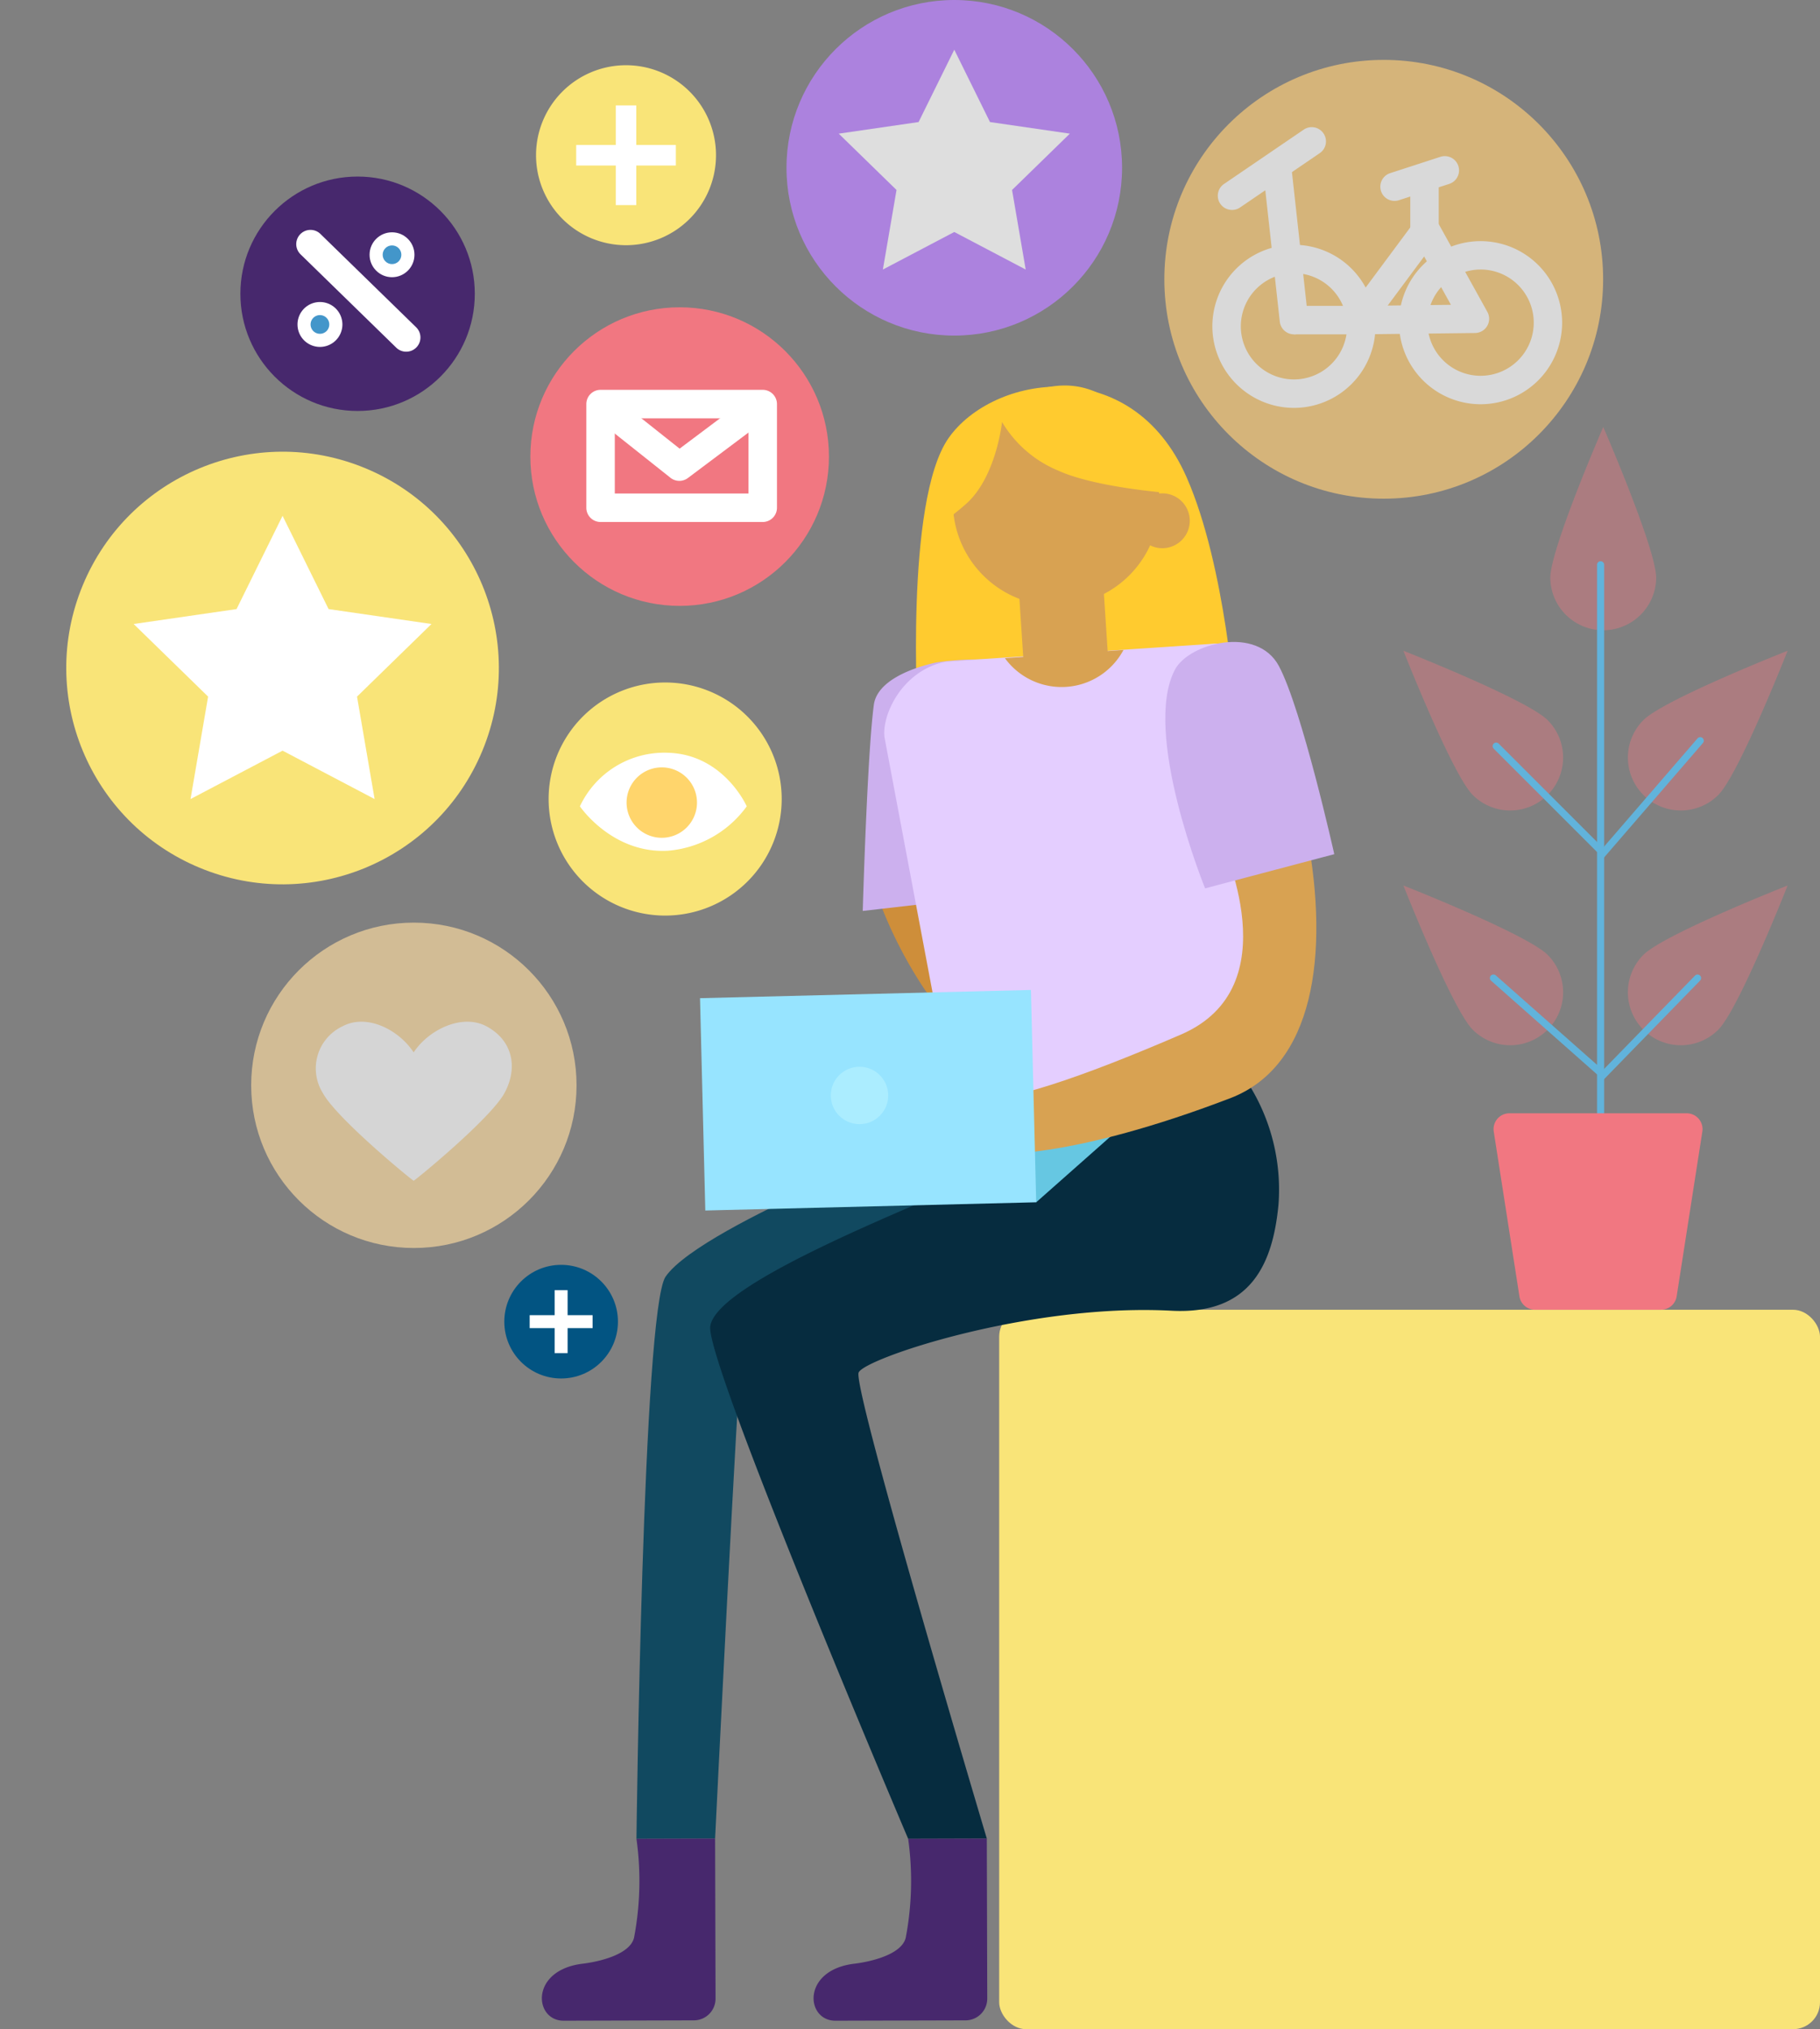<svg xmlns="http://www.w3.org/2000/svg" xmlns:xlink="http://www.w3.org/1999/xlink" width="183" height="204.027" viewBox="0 0 183 204.027"><rect x="0" y="0" width="183" height="204.027" fill="#808080" stroke="none"/><defs><clipPath id="a"><path d="M71.362,191.966l22.333-2.7a4.193,4.193,0,0,0,3.66-4.666L96.5,152.044a4.192,4.192,0,0,0-4.666-3.66l-28.707,1.988c-2.3.277-4.425,5.1-4.146,7.4L66.7,188.307A4.193,4.193,0,0,0,71.362,191.966Z" transform="translate(-58.959 -148.353)" fill="none"/></clipPath></defs><g transform="translate(0 0)"><g transform="translate(155.882 42.934)" opacity="0.38"><path d="M52.353,153.951c0-2.942-5.323-15.184-5.323-15.184s-5.325,12.242-5.325,15.184a5.324,5.324,0,0,0,10.647,0Z" transform="translate(-41.706 -138.767)" fill="#f17781"/></g><g transform="translate(160.582 56.43)"><path d="M44.366,208.783a.358.358,0,0,0,.359-.357V145.067a.358.358,0,1,0-.716,0v63.359A.356.356,0,0,0,44.366,208.783Z" transform="translate(-44.009 -144.708)" fill="#61b3db"/></g><g transform="translate(80.352 89.205)"><path d="M81.436,159.136l-8.258,1.172a43.718,43.718,0,0,0,4.55,8.973c2.126,3.364,11.674,8,7.712,11.42s-8.819-4.793-12.133-5.325c-3.212-.516-9.854,2.851-7.685,5.6s6-1.431,7.253-.218,4.755,8.2,14.341,7.185,12.544-6.472,9.836-10.82S81.436,159.136,81.436,159.136Z" transform="translate(-65.196 -159.136)" fill="#ce8e3a"/></g><g transform="translate(92.099 38.877)"><path d="M92.456,169.675s-.943-14.55-4.907-23.566c-5.579-12.7-19.525-10.293-23.95-3.946s-3.078,28.378-3.078,28.378Z" transform="translate(-60.328 -136.981)" fill="#ffcb2f"/></g><g transform="translate(100.467 131.691)"><rect width="82.533" height="72.337" rx="2.71" fill="#f9e478"/></g><g transform="translate(63.996 108.508)"><path d="M112.479,167.633S94.221,173.269,82.24,178.76c-4.616,2.117-12.453,5.963-14.364,8.721-2.31,3.335-2.933,56.528-2.933,56.528l7.908-.023s2.3-46.822,2.687-49.13,39.15-15.007,39.15-15.007Z" transform="translate(-64.944 -167.633)" fill="#114960"/></g><g transform="translate(71.408 102.914)"><path d="M111.3,169.515a19.943,19.943,0,0,1,4.232,13.85c-.552,5.8-2.667,11.111-10.772,10.679-14.43-.77-31.167,4.9-31.456,6.252-.45,2.1,12.9,46.822,12.9,46.822l-7.908.023s-20.39-47.9-19.9-51.526c.609-4.489,21.147-12.3,29.627-16.1,7.31-3.269-3.428-12.331-.577-13.657C93.373,163.1,111.3,169.515,111.3,169.515Z" transform="translate(-58.388 -165.17)" fill="#062c3f"/></g><g transform="translate(86.749 66.304)"><path d="M82.732,149.1l3.607,23.294-16.994,1.949s.443-15.672,1.115-20.722c.32-2.408,3.782-3.716,6.288-4.264A30.763,30.763,0,0,1,82.732,149.1Z" transform="translate(-69.345 -149.055)" fill="#ccb0ee"/></g><g transform="translate(0 38.755)"><g transform="translate(0 0)"><ellipse cx="21.745" cy="21.745" rx="21.745" ry="21.745" transform="translate(40.18 56.823) rotate(-157.5)" fill="#f9e478"/></g><g transform="translate(13.438 13.108)"><path d="M110.889,142.7l-4.627,9.376-10.347,1.5,7.487,7.3-1.767,10.3,9.254-4.865,9.254,4.865-1.767-10.3,7.487-7.3-10.347-1.5Z" transform="translate(-95.915 -142.698)" fill="#fff"/></g></g><g transform="translate(79.081 0)" opacity="0.74"><g transform="translate(0)"><ellipse cx="16.871" cy="16.871" rx="16.871" ry="16.871" fill="#bb83ff"/></g><g transform="translate(5.254 4.998)"><path d="M79.278,122.068l-3.59,7.274-8.028,1.167,5.809,5.662-1.371,8,7.18-3.775,7.18,3.775-1.371-8,5.809-5.662-8.028-1.167Z" transform="translate(-67.66 -122.068)" fill="#fff"/></g></g><g transform="translate(25.256 92.766)" opacity="0.67"><ellipse cx="16.358" cy="16.358" rx="16.358" ry="16.358" fill="#fad9a0"/><g transform="translate(6.512 9.963)"><path d="M95.023,165.556c2.451-1.315,5.661.336,7.163,2.617,1.5-2.281,4.877-3.932,7.328-2.617,2.592,1.393,3.205,4.094,1.813,6.688s-9.128,8.91-9.141,8.832c-.016.077-7.751-6.24-9.143-8.832A4.677,4.677,0,0,1,95.023,165.556Z" transform="translate(-92.36 -165.089)" fill="#fff"/></g></g><g transform="translate(53.898 6.562)"><g transform="translate(0)"><path d="M83.321,131.8a9.048,9.048,0,1,0,9.048-9.048A9.049,9.049,0,0,0,83.321,131.8Z" transform="translate(-83.321 -122.756)" fill="#f9e478"/></g><g transform="translate(4.038 4.038)"><g transform="translate(3.979)"><rect width="2.063" height="10.021" fill="#fff"/></g><g transform="translate(0 3.979)"><rect width="10.021" height="2.063" fill="#fff"/></g></g></g><g transform="translate(50.708 127.175)"><g transform="translate(0)"><ellipse cx="5.713" cy="5.713" rx="5.713" ry="5.713" fill="#025482"/></g><g transform="translate(2.549 2.549)"><g transform="translate(2.512)"><rect width="1.303" height="6.328" fill="#fff"/></g><g transform="translate(0 2.512)"><rect width="6.328" height="1.303" fill="#fff"/></g></g></g><g transform="translate(55.163 68.622)"><g transform="translate(0)"><path d="M80.413,161.795a11.718,11.718,0,1,0,11.717-11.72A11.717,11.717,0,0,0,80.413,161.795Z" transform="translate(-80.413 -150.075)" fill="#f9e478"/></g><g transform="translate(3.146 7.061)"><path d="M81.96,158.574s3.23,4.773,8.848,4.464a10.88,10.88,0,0,0,7.928-4.464s-2.308-5.234-7.928-5.386A9.368,9.368,0,0,0,81.96,158.574Z" transform="translate(-81.96 -153.183)" fill="#fff"/><g transform="translate(4.693 1.474)"><path d="M84.162,157.371a3.54,3.54,0,1,0,3.539-3.539A3.539,3.539,0,0,0,84.162,157.371Z" transform="translate(-84.162 -153.832)" fill="#ffd56c"/></g></g></g><g transform="translate(53.328 30.897)"><g transform="translate(0)"><ellipse cx="15.011" cy="15.011" rx="15.011" ry="15.011" fill="#f17781"/></g><g transform="translate(5.627 8.3)"><path d="M82.054,150.409H98.36a1.431,1.431,0,0,0,1.431-1.431V138.553a1.431,1.431,0,0,0-1.431-1.431H82.054a1.431,1.431,0,0,0-1.431,1.431v10.425A1.431,1.431,0,0,0,82.054,150.409Zm14.875-2.862H83.485v-7.562H96.929Z" transform="translate(-80.623 -137.122)" fill="#fff"/><g transform="translate(0.543 0.286)"><path d="M89.685,146.114a1.429,1.429,0,0,0,.859-.286l8.385-6.29-1.717-2.29-7.5,5.627-7.056-5.6-1.779,2.242,7.919,6.29A1.429,1.429,0,0,0,89.685,146.114Z" transform="translate(-80.875 -137.248)" fill="#fff"/></g></g></g><g transform="translate(117.074 6.021)" opacity="0.7"><ellipse cx="22.06" cy="22.06" rx="22.06" ry="22.06" fill="#f9ca78"/><g transform="translate(4.828 6.75)"><g transform="translate(18.769 11.467)"><path d="M54.07,146.945a8.2,8.2,0,1,0-8.205-8.2A8.213,8.213,0,0,0,54.07,146.945Zm0-13.546a5.342,5.342,0,1,1-5.343,5.343A5.349,5.349,0,0,1,54.07,133.4Z" transform="translate(-45.865 -130.537)" fill="#fff"/></g><g transform="translate(0 11.833)"><path d="M62.333,147.106a8.2,8.2,0,1,0-8.205-8.2A8.213,8.213,0,0,0,62.333,147.106Zm0-13.546A5.342,5.342,0,1,1,56.99,138.9,5.348,5.348,0,0,1,62.333,133.56Z" transform="translate(-54.128 -130.698)" fill="#fff"/></g><g transform="translate(13.328 8.947)"><path d="M50.531,141.328h.018l11.638-.136a1.431,1.431,0,0,0,1.236-2.124l-4.93-8.9a1.432,1.432,0,0,0-2.4-.159l-6.711,9.039a1.431,1.431,0,0,0,1.149,2.283Zm9.228-2.971-6.358.075,3.666-4.936Z" transform="translate(-49.1 -129.427)" fill="#fff"/></g><g transform="translate(16.888 2.922)"><path d="M51.857,131.282a1.432,1.432,0,0,0,.443-.07l5.066-1.642a1.432,1.432,0,0,0-.884-2.724l-5.066,1.645a1.431,1.431,0,0,0,.441,2.792Z" transform="translate(-50.426 -126.775)" fill="#fff"/></g><g transform="translate(5.112 2.922)"><path d="M60.2,144.7c.052,0,.1,0,.159-.007a1.433,1.433,0,0,0,1.265-1.581l-1.663-15.063a1.431,1.431,0,1,0-2.844.316l1.661,15.061A1.434,1.434,0,0,0,60.2,144.7Z" transform="translate(-57.109 -126.775)" fill="#fff"/></g><g transform="translate(0.547)"><path d="M57.745,133.828a1.427,1.427,0,0,0,.806-.248l8.033-5.477a1.431,1.431,0,0,0-1.611-2.365l-8.035,5.477a1.43,1.43,0,0,0,.806,2.612Z" transform="translate(-56.313 -125.489)" fill="#fff"/></g><g transform="translate(8.204 17.985)"><rect width="6.555" height="2.862" transform="translate(0)" fill="#fff"/></g><g transform="translate(19.9 4.155)"><path d="M52.762,135.246a1.431,1.431,0,0,0,1.431-1.431v-5.066a1.431,1.431,0,1,0-2.862,0v5.066A1.432,1.432,0,0,0,52.762,135.246Z" transform="translate(-51.331 -127.318)" fill="#fff"/></g></g></g><g transform="translate(81.805 184.861)"><path d="M80.825,201.267l7.908-.023.045,16.09a2.185,2.185,0,0,1-2.176,2.188l-13.089.036c-3,.009-3.426-5.084,1.892-5.731,1.674-.2,4.759-.922,5.175-2.606A30.535,30.535,0,0,0,80.825,201.267Z" transform="translate(-71.315 -201.244)" fill="#47286d"/></g><g transform="translate(54.486 184.861)"><path d="M92.85,201.267l7.908-.023.045,16.09a2.183,2.183,0,0,1-2.176,2.188l-13.089.036c-3,.009-3.426-5.084,1.895-5.731,1.674-.2,4.757-.922,5.173-2.606A30.535,30.535,0,0,0,92.85,201.267Z" transform="translate(-83.341 -201.244)" fill="#47286d"/></g><g transform="translate(88.912 64.711)"><path d="M70.178,196.1l23.516-6.833a4.193,4.193,0,0,0,3.66-4.666L96.5,152.044a4.192,4.192,0,0,0-4.666-3.66l-26.608,1.767c-4.412.831-6.524,5.318-6.245,7.617l6.529,34.67A4.193,4.193,0,0,0,70.178,196.1Z" transform="translate(-58.959 -148.353)" fill="#e4ceff"/></g><g transform="translate(102.117 53.785)"><rect width="13.282" height="8.51" transform="translate(0.869 13.81) rotate(-93.751)" fill="#d8a252"/></g><g transform="translate(95.809 40.116)"><path d="M64.557,152.07a10.389,10.389,0,1,0,5.37-13.675A10.388,10.388,0,0,0,64.557,152.07Z" transform="translate(-63.688 -137.527)" fill="#d8a252"/></g><g transform="translate(90.463 111.298)"><path d="M79.574,178.448l7.5-6.637-21.226-2.95Z" transform="translate(-65.847 -168.861)" fill="#66c7e2"/></g><g transform="translate(114.114 49.602)"><path d="M62.581,145.563a2.758,2.758,0,1,0,1.427-3.63A2.759,2.759,0,0,0,62.581,145.563Z" transform="translate(-62.351 -141.702)" fill="#d8a252"/></g><g transform="translate(87.885 83.627)"><path d="M100.307,157.1s-9-.922-8.805-.045,7.19,15.243-3.9,20.02c-10.2,4.4-17.474,6.829-21.208,6.661-3.978-.182-9.273,2.026-9.63,4.6s4.173,4.164,6.406,2.363,3.189-2.376,4.255-1.867c1.109.529,9.266.711,25.122-5.352C100.973,180.262,102.533,169.09,100.307,157.1Z" transform="translate(-56.748 -156.68)" fill="#d8a252"/></g><g transform="translate(88.912 64.711)"><g clip-path="url(#a)"><g transform="translate(10.777 -9.743)"><path d="M65.508,153.941a7.055,7.055,0,1,0,3.646-9.287A7.053,7.053,0,0,0,65.508,153.941Z" transform="translate(-64.918 -144.065)" fill="#d8a252"/></g></g></g><g transform="translate(117.169 64.544)"><path d="M56.934,151.051c-3.364,6.318,3.024,22.006,3.024,22.006l12.989-3.437S69.7,155.058,67.381,150.71C65.189,146.594,58.349,148.4,56.934,151.051Z" transform="translate(-55.955 -148.28)" fill="#ccb0ee"/></g><g transform="translate(163.683 89.031)" opacity="0.38"><path d="M44.978,173.561c2.079-2.081,6.972-14.5,6.972-14.5s-12.421,4.893-14.5,6.972a5.324,5.324,0,0,0,7.528,7.531Z" transform="translate(-35.889 -159.059)" fill="#f17781"/></g><g transform="translate(163.683 65.432)" opacity="0.38"><path d="M44.978,163.171c2.079-2.079,6.972-14.5,6.972-14.5s-12.421,4.891-14.5,6.972a5.323,5.323,0,0,0,7.528,7.528Z" transform="translate(-35.889 -148.671)" fill="#f17781"/></g><g transform="translate(141.11 89.031)" opacity="0.38"><path d="M52.8,173.561c-2.079-2.081-6.972-14.5-6.972-14.5s12.421,4.893,14.5,6.972a5.324,5.324,0,0,1-7.528,7.531Z" transform="translate(-45.826 -159.059)" fill="#f17781"/></g><g transform="translate(141.11 65.432)" opacity="0.38"><path d="M52.8,163.171c-2.079-2.079-6.972-14.5-6.972-14.5s12.421,4.891,14.5,6.972a5.323,5.323,0,0,1-7.528,7.528Z" transform="translate(-45.826 -148.671)" fill="#f17781"/></g><g transform="translate(94.023 38.758)"><path d="M86.6,147.713s-7.129-.557-10.775-2.213a11.818,11.818,0,0,1-5.675-4.9s-.577,5.579-3.655,8.271-3.078,1.829-3.078,1.829.672-8.562,7.6-12.217,10.388,0,12.889,2.308S86.6,147.713,86.6,147.713Z" transform="translate(-63.419 -136.929)" fill="#ffcb2f"/></g><g transform="translate(70.387 99.537)"><rect width="21.355" height="33.282" transform="translate(0.531 22.175) rotate(-91.424)" fill="#97e4ff"/></g><g transform="translate(83.537 107.258)"><ellipse cx="2.886" cy="2.886" rx="2.886" ry="2.886" transform="translate(0)" fill="#abedff"/></g><g transform="translate(150.177 111.938)"><path d="M59.076,169.143H41.246a1.592,1.592,0,0,0-1.572,1.838l2.581,16.567a1.592,1.592,0,0,0,1.574,1.347H56.493a1.59,1.59,0,0,0,1.572-1.347l2.583-16.567A1.592,1.592,0,0,0,59.076,169.143Z" transform="translate(-39.655 -169.143)" fill="#f17781"/></g><g transform="translate(150.065 74.13)"><path d="M50.757,164.67l10-11.579a.358.358,0,1,0-.541-.468l-9.5,11-10.5-10.5a.357.357,0,0,0-.507.5Z" transform="translate(-39.605 -152.5)" fill="#61b3db"/></g><g transform="translate(149.808 97.986)"><path d="M51.124,173.6l9.73-9.991a.358.358,0,0,0-.513-.5l-9.253,9.5-10.775-9.521a.357.357,0,1,0-.473.536Z" transform="translate(-39.718 -163.001)" fill="#61b3db"/></g><g transform="translate(24.171 17.752)"><ellipse cx="11.785" cy="11.785" rx="11.785" ry="11.785" fill="#47286d"/><g transform="translate(5.617 5.363)"><path d="M107.458,142.29a1.431,1.431,0,0,0,1-2.456l-9.623-9.384a1.431,1.431,0,1,0-2,2.049l9.623,9.384A1.427,1.427,0,0,0,107.458,142.29Z" transform="translate(-96.404 -130.043)" fill="#fff"/></g><g transform="translate(12.989 5.606)"><ellipse cx="2.257" cy="2.257" rx="2.257" ry="2.257" transform="translate(0)" fill="#fff"/></g><g transform="translate(5.743 12.615)"><path d="M99.858,135.493a2.257,2.257,0,1,0,2.256-2.258A2.257,2.257,0,0,0,99.858,135.493Z" transform="translate(-99.858 -133.235)" fill="#fff"/></g><g transform="translate(7.058 13.932)"><path d="M100.438,134.755a.94.94,0,1,0,.94-.941A.941.941,0,0,0,100.438,134.755Z" transform="translate(-100.438 -133.815)" fill="#4396ca"/></g><g transform="translate(14.306 6.923)"><ellipse cx="0.94" cy="0.94" rx="0.94" ry="0.94" transform="translate(0)" fill="#4396ca"/></g></g></g></svg>